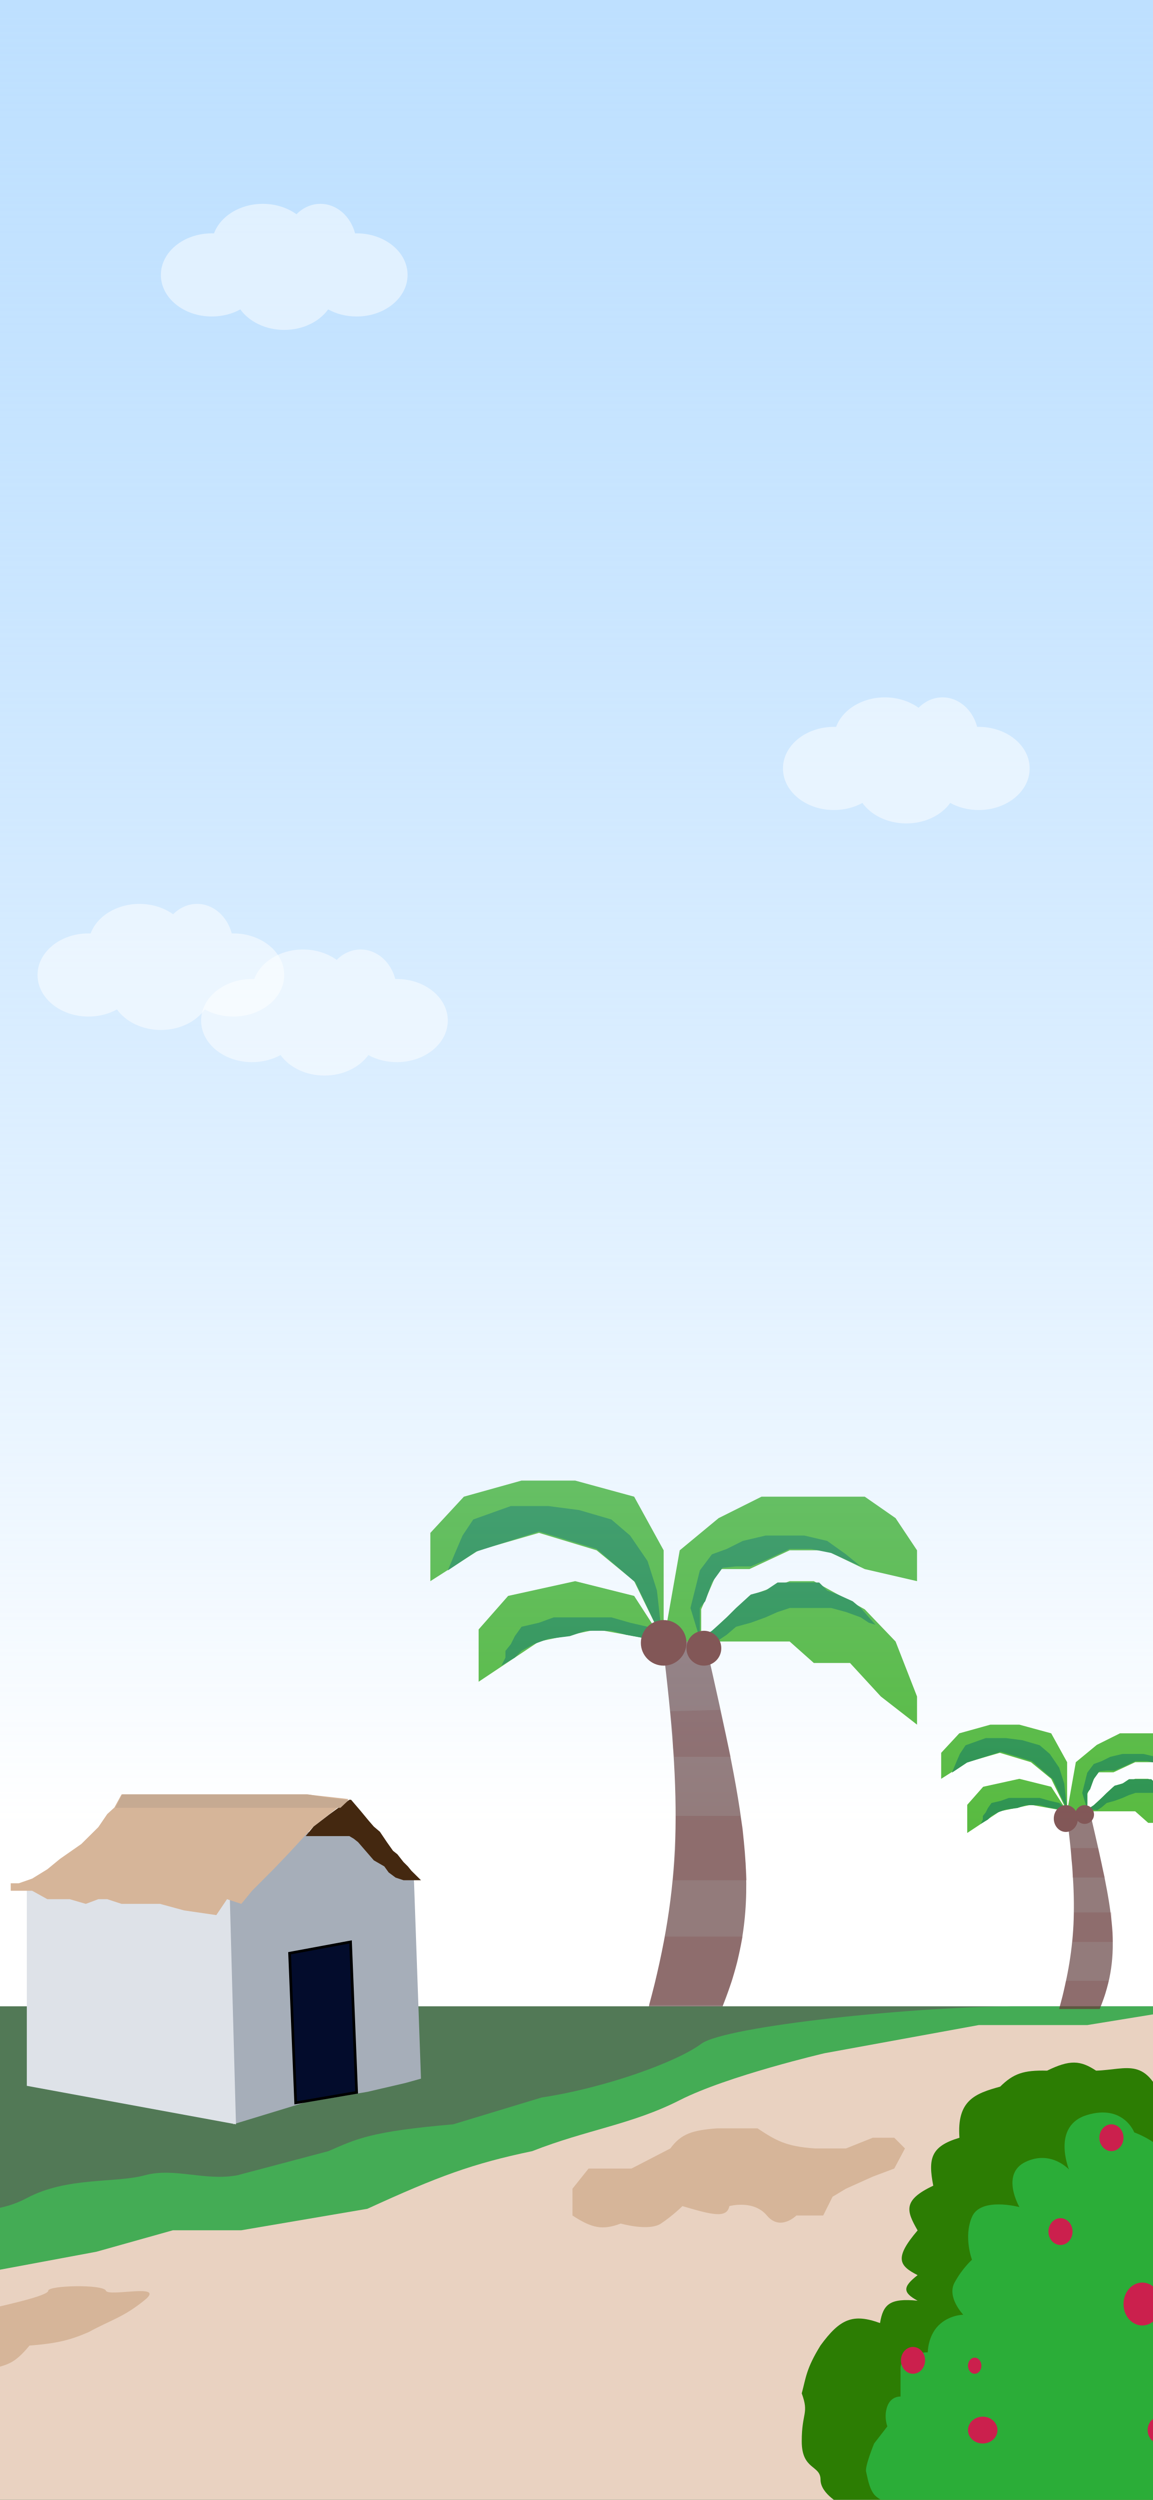 <svg width="430" height="932" viewBox="0 0 430 932" fill="none" xmlns="http://www.w3.org/2000/svg">
<rect x="0" y="0" width="430" height="932" fill="#333333" stroke="none"/>
<g clip-path="url(#clip0_36_5739)">
<rect width="430" height="932" fill="white"/>
<path d="M-490 748H442V933H-490V748Z" fill="#527956"/>
<path d="M-472 932.002V847.002L-385 882.502L-344 890.002H-304.5H-270L-235 882.502L-207.5 872.502C-194.79 867.997 -182.209 865.705 -139 862.502C-139 862.502 -103.782 852.285 -108 852.502C-112.218 852.719 -78.849 843.821 -64 839.502C-64 839.502 -43 833.14 -31 827.502C-19 821.864 -5 827.502 10 819.502C25 811.502 43 814.002 54 811.002C65 808.002 76.388 813.243 88.5 811.002L122.5 802.002C133.116 797.367 138.144 794.68 169 792.002L202 782.002C226.147 778.336 252.609 768.644 261.5 762.002C270.391 755.359 342.367 747.867 380.5 748.002H463.5L-304.5 932.002H-472Z" fill="#44AC55"/>
<path d="M-122 879.5L-180 898.5C-205.432 902.74 -220.076 906.557 -246.5 914.5L-333 935H459V748H448.5L405.5 755H365L307.5 765.5C307.5 765.5 271.317 773.929 253.5 783C235.683 792.071 218.872 794.001 198.5 802C176.233 806.655 163.543 811.342 137 823.5L90 831.5H64.5L36 839.5L-15 849L-68.5 865L-122 879.5Z" fill="#E9D2C1"/>
<path d="M434.474 785.103C446.317 783.273 458.611 792.981 459 804.162V934H334.036H314.182C314.182 934 306.007 930 306.007 924.471C306.007 918.941 299 921 299 910.176C299 899.353 301.815 899.986 299 892.309C300.549 886.623 300.612 883.137 306.007 874.441C313.225 864.561 318.047 862.403 328.197 866.103C329.355 859.02 331.928 856.751 342.212 857.765C336.596 854.71 336.596 852.623 342.212 848.235C335.349 844.726 333.348 841.953 342.212 831.559C338.038 824.276 336.569 820.296 348.051 814.882C346.07 804.69 347.163 800.189 357.818 797.015C356.796 783.077 363.586 780.542 373 777.956C377.906 773.13 381.64 771.755 390.5 772C399.016 767.834 402.941 768.142 408.781 772C420.802 771.582 427.5 766.5 434.474 785.103Z" fill="#2C7D03"/>
<path d="M451 806C455.438 810.314 460.769 822.155 459 822.858V935H335.852C336.237 935.811 327.945 932.462 326 930C324.055 927.538 323.5 923.5 323 921.5C322.5 919.5 326 911 326 911L330.926 904.628C330.926 904.628 329.5 901 330.926 897.113C332.352 893.227 335.852 893.494 335.852 893.494V883C335.852 877 346 877 346 877C346 877 346 871 350 867C354 863 359.25 863 359.25 863C359.25 863 353 856.5 356 851C359 845.5 362.5 842.5 362.5 842.5C362.5 842.5 359.25 834 362.5 826.5C365.75 819 380.185 822.858 380.185 822.858C380.185 822.858 373 810.5 382.5 806C392 801.5 398.657 808.841 398.657 808.841C398.657 808.841 392 792.5 405.5 788.5C419 784.5 423 795 423 795C423 795 435 799.5 434 804.5C433 809.5 446.562 801.686 451 806Z" fill="#2BAD38"/>
<ellipse cx="432.5" cy="906" rx="4.5" ry="5" fill="#CB204D"/>
<ellipse cx="363.5" cy="882" rx="2.5" ry="3" fill="#CB204D"/>
<ellipse cx="414.5" cy="797" rx="4.5" ry="5" fill="#CB204D"/>
<ellipse cx="395.5" cy="832" rx="4.5" ry="5" fill="#CB204D"/>
<ellipse cx="340.5" cy="880" rx="4.5" ry="5" fill="#CB204D"/>
<ellipse cx="426" cy="859" rx="7" ry="8" fill="#CB204D"/>
<ellipse cx="366.5" cy="906" rx="5.5" ry="5" fill="#CB204D"/>
<path d="M-281.5 925.5C-295.094 926.194 -304.391 928.153 -323 933.5H-58L-47.5 925.5L-40 917L-29 910C-18.821 908.464 -16.457 906.406 -11.5 903L-7.5 891.5L-0.5 882.5C3.745 881.289 6.154 880.326 11 874.5C21.409 873.661 26.078 872.48 33 869.5C41.633 864.794 46 864 54 857.5C62 851 40.5 856.5 39.5 854.031C38.5 851.563 18 852.062 18 854.031C18 856 1.2 859.622 -11.5 862.5C-11.5 862.5 -43.5 860 -58 869.5C-72.5 879 -96 874.5 -96 874.5C-96 874.5 -118 877.5 -118.5 882.5C-119 887.5 -136.5 888.5 -136.5 888.5C-136.5 888.5 -153.5 895 -157.5 894.5C-161.5 894 -185 903 -185 903C-191.328 901.723 -215.793 906.111 -226.5 910C-231.012 911.639 -239.5 914.667 -243 917C-255.942 919.219 -264.267 921.014 -281.5 925.5Z" fill="#D6B599"/>
<path d="M282.5 793.5C289.139 797.855 292.878 800.284 304 801H315.5L325.5 797H333.5L337.5 801L333.5 808.5L325.5 811.5L315.5 816L310.5 819L307 826H297C297 826 291 832 286 826C281 820 272 822.5 272 822.5C271.097 827.291 265.211 825.63 254.5 822.5C254.5 822.5 251 826 246.5 829C242 832 231.5 829 231.5 829C224.727 831.563 220.791 830.761 213.5 826V816L219.5 808.5H235.5L250 801C254.009 795.515 258.195 794.201 267.5 793.5H282.5Z" fill="#D6B599"/>
<path d="M261.5 612H247.5L222.5 607.5L201 612L178.5 627V607.5L189.5 595L214.5 589.5L236.5 595L247.5 612L236.5 589.5L222.5 578L201 571.5L178.5 578L160.5 589.5V571.5L173 558L194.5 552H214.5L236.5 558L247.5 578V612L253.5 578L268 566L284 558H303.5H322.5L334 566L342 578V589.5L322.5 585L308 578H294.5L279.5 585H268L261.5 600V612L279.5 595L294.5 589.5H303.5L322.5 600L334 612L342 632.5V643L328.5 632.5L317 620H303.5L294.5 612H272.5H261.5Z" fill="#59BB41"/>
<path d="M245 593L247 611H241.5L233.5 609.5L228 608H222.5H218.5L212.5 610L204.5 611L199 613L194.5 615.5L192 618L187 621L188.5 618V615.5L190.5 613L192 610L194.5 606.5L201 605L206.5 603H212.5H220H228L235 605L241.5 606.5L247 611L237 590L222.5 577.5L201 571L177.5 578.5L167 585.5L169.5 579.5L172.5 572.5L176.5 566.5L190.5 561.5H204.5L216 563L228 566.5L235 572.5L241.5 582L245 593Z" fill="#2F9451"/>
<path d="M261 611L257.5 599.5L261 585.5L265.5 579.5L271 577.5L277 574.5L285.5 572.5H291.5H300L308.5 574.5L315.5 579.5L321 584L310 579L302.5 577.5H294.5L287 581L280 584H274.5L269.5 584.5L265.5 590L263 597L261 599.5V611L265.5 608L268 605.75L271 603L274.5 599.5L280 594.5L285.5 593L290 590H297H305.5L308.5 593L312.5 594.5L318 597L321 599.5L326.5 605.75L324 605L321 603L315.5 601L310 599.5H305.5H300H294.5L290 601L285.5 603L280 605L274.5 606.5L271 609.5L268 611.5L261 611Z" fill="#2F9451"/>
<path d="M242 748C254.024 702.709 254.503 672.479 247 612H263L263.137 612.606C278.261 679.404 285.009 709.205 269.5 748H242Z" fill="#5E3A3A" fill-opacity="0.67"/>
<path d="M405.534 675.308H397.975L384.477 672.885L372.868 675.308L360.719 683.385V672.885L366.658 666.154L380.157 663.192L392.036 666.154L397.975 675.308L392.036 663.192L384.477 657L372.868 653.5L360.719 657L351 663.192V653.5L357.749 646.231L369.358 643H380.157L392.036 646.231L397.975 657V675.308L401.215 657L409.044 650.538L417.683 646.231H428.212H438.471L444.68 650.538L449 657V663.192L438.471 660.769L430.642 657H423.353L415.253 660.769H409.044L405.534 668.846V675.308L415.253 666.154L423.353 663.192H428.212L438.471 668.846L444.68 675.308L449 686.346V692L441.711 686.346L435.501 679.615H428.212L423.353 675.308H411.474H405.534Z" fill="#59BB41"/>
<path d="M396.889 664.941L397.963 674.622H395.009L390.713 673.815L387.759 673.008H384.806H382.657L379.435 674.084L375.139 674.622L372.185 675.697L369.769 677.042L368.426 678.387L365.741 680L366.546 678.387V677.042L367.62 675.697L368.426 674.084L369.769 672.202L373.259 671.395L376.213 670.319H379.435H383.463H387.759L391.519 671.395L395.009 672.202L397.963 674.622L392.593 663.328L384.806 656.605L373.259 653.109L360.639 657.143L355 660.908L356.343 657.681L357.954 653.916L360.102 650.689L367.62 648H375.139L381.315 648.807L387.759 650.689L391.519 653.916L395.009 659.025L396.889 664.941Z" fill="#2F9451"/>
<path d="M405.481 674.622L403.602 668.437L405.481 660.908L407.898 657.681L410.852 656.605L414.074 654.992L418.639 653.916H421.861H426.426L430.991 654.992L434.75 657.681L437.704 660.101L431.796 657.412L427.769 656.605H423.472L419.444 658.487L415.685 660.101H412.731L410.046 660.37L407.898 663.328L406.556 667.092L405.481 668.437V674.622L407.898 673.008L409.241 671.798L410.852 670.319L412.731 668.437L415.685 665.748L418.639 664.941L421.056 663.328H424.815H429.38L430.991 664.941L433.139 665.748L436.093 667.092L437.704 668.437L440.657 671.798L439.315 671.395L437.704 670.319L434.75 669.244L431.796 668.437H429.38H426.426H423.472L421.056 669.244L418.639 670.319L415.685 671.395L412.731 672.202L410.852 673.815L409.241 674.891L405.481 674.622Z" fill="#2F9451"/>
<path d="M395 749C401.622 724.69 401.886 708.463 397.754 676H406.565L406.641 676.325C414.97 712.18 418.686 728.176 410.145 749H395Z" fill="#5E3A3A" fill-opacity="0.67"/>
<path d="M402 678C402 680.761 399.985 683 397.5 683C395.015 683 393 680.761 393 678C393 675.239 395.015 673 397.5 673C399.985 673 402 675.239 402 678Z" fill="#825757"/>
<path d="M408 676.5C408 678.433 406.433 680 404.5 680C402.567 680 401 678.433 401 676.5C401 674.567 402.567 673 404.5 673C406.433 673 408 674.567 408 676.5Z" fill="#825757"/>
<path fill-rule="evenodd" clip-rule="evenodd" d="M423.424 576.007C423.615 576.002 423.807 576 424 576C434.493 576 443 582.94 443 591.5C443 600.06 434.493 607 424 607C420.067 607 416.414 606.025 413.382 604.356C410.079 608.93 403.979 612 397 612C390.021 612 383.921 608.93 380.618 604.356C377.586 606.025 373.933 607 370 607C359.507 607 351 600.06 351 591.5C351 582.94 359.507 576 370 576C370.271 576 370.54 576.005 370.808 576.014C373.166 569.641 380.419 565 389 565C393.819 565 398.22 566.464 401.569 568.876C403.949 566.464 407.076 565 410.5 565C416.595 565 421.747 569.638 423.424 576.007Z" fill="white" fill-opacity="0.5"/>
<path d="M250.5 642.5L250 638L268.5 637.5L272.5 655H251.5L251 651.5V647L250.5 642.5Z" fill="#7D3D3D" fill-opacity="0.22"/>
<path d="M276 677H252V683.5V689.5L251.5 696L251 701H278.5L278 694.5L277.5 688.5L277 681.5L276 677Z" fill="#7D3D3D" fill-opacity="0.22"/>
<path d="M277 722H248L246.5 729.5L244.5 738.5L242 747.5H269.5L273 738.5L275 731.5L277 722Z" fill="#7D3D3D" fill-opacity="0.22"/>
<path d="M396.5 743.5L397.5 738.5H413.5L412 744L410 749H395L396.5 743.5Z" fill="#7D3D3D" fill-opacity="0.22"/>
<path d="M415 724H400L400.5 717.5V713H414.5V715.5L415 720.5V724Z" fill="#7D3D3D" fill-opacity="0.22"/>
<path d="M412 700H400V696L399.5 693V689H409.5L410 691L411 696L412 700Z" fill="#7D3D3D" fill-opacity="0.22"/>
<rect width="430" height="680" fill="url(#paint0_linear_36_5739)"/>
<path d="M269 614.5C269 618.09 266.09 621 262.5 621C258.91 621 256 618.09 256 614.5C256 610.91 258.91 608 262.5 608C266.09 608 269 610.91 269 614.5Z" fill="#825757"/>
<path d="M256 612.5C256 617.194 252.194 621 247.5 621C242.806 621 239 617.194 239 612.5C239 607.806 242.806 604 247.5 604C252.194 604 256 607.806 256 612.5Z" fill="#825757"/>
<path fill-rule="evenodd" clip-rule="evenodd" d="M86.424 348.007C86.615 348.002 86.807 348 87 348C97.493 348 106 354.94 106 363.5C106 372.06 97.493 379 87 379C83.067 379 79.414 378.025 76.382 376.356C73.079 380.93 66.979 384 60 384C53.021 384 46.921 380.93 43.618 376.356C40.586 378.025 36.933 379 33 379C22.507 379 14 372.06 14 363.5C14 354.94 22.507 348 33 348C33.271 348 33.54 348.005 33.808 348.014C36.166 341.641 43.419 337 52 337C56.819 337 61.22 338.464 64.569 340.876C66.949 338.464 70.076 337 73.5 337C79.595 337 84.747 341.638 86.424 348.007Z" fill="white" fill-opacity="0.5"/>
<path fill-rule="evenodd" clip-rule="evenodd" d="M147.424 365.007C147.615 365.002 147.807 365 148 365C158.493 365 167 371.94 167 380.5C167 389.06 158.493 396 148 396C144.067 396 140.414 395.025 137.382 393.356C134.079 397.93 127.979 401 121 401C114.021 401 107.921 397.93 104.618 393.356C101.586 395.025 97.933 396 94 396C83.507 396 75 389.06 75 380.5C75 371.94 83.507 365 94 365C94.271 365 94.54 365.005 94.808 365.014C97.166 358.641 104.419 354 113 354C117.819 354 122.22 355.464 125.569 357.876C127.949 355.464 131.076 354 134.5 354C140.595 354 145.747 358.638 147.424 365.007Z" fill="white" fill-opacity="0.5"/>
<path fill-rule="evenodd" clip-rule="evenodd" d="M132.424 87.007C132.615 87.002 132.807 87 133 87C143.493 87 152 93.94 152 102.5C152 111.06 143.493 118 133 118C129.067 118 125.414 117.025 122.382 115.356C119.079 119.93 112.979 123 106 123C99.021 123 92.921 119.93 89.618 115.356C86.586 117.025 82.933 118 79 118C68.507 118 60 111.06 60 102.5C60 93.94 68.507 87 79 87C79.271 87 79.54 87.005 79.808 87.014C82.166 80.641 89.419 76 98 76C102.819 76 107.22 77.464 110.569 79.876C112.949 77.464 116.076 76 119.5 76C125.595 76 130.747 80.638 132.424 87.007Z" fill="white" fill-opacity="0.5"/>
<path fill-rule="evenodd" clip-rule="evenodd" d="M364.424 271.007C364.615 271.002 364.807 271 365 271C375.493 271 384 277.94 384 286.5C384 295.06 375.493 302 365 302C361.067 302 357.414 301.025 354.382 299.356C351.079 303.93 344.979 307 338 307C331.021 307 324.921 303.93 321.618 299.356C318.586 301.025 314.933 302 311 302C300.507 302 292 295.06 292 286.5C292 277.94 300.507 271 311 271C311.271 271 311.54 271.005 311.808 271.014C314.166 264.641 321.419 260 330 260C334.819 260 339.22 261.464 342.569 263.876C344.949 261.464 348.076 260 351.5 260C357.595 260 362.747 264.638 364.424 271.007Z" fill="white" fill-opacity="0.5"/>
<path d="M113.8 783.817L86.964 792L85 708.204V703.294L107.582 683H132.127L154.382 701.003L157 774.979L151.109 776.616L137.036 779.889L113.8 783.817Z" fill="#A6AEB9"/>
<path d="M10 777.652V703.304V702L85.725 708.196L88 792L10 777.652Z" fill="#DEE2E8"/>
<path d="M4 702.14V704.93H8.667H12L17.667 708.07H22.333H26L32 709.814L36.667 708.07H40L45.333 709.814H50.333H59.667L68.667 712.256L80.667 714L84.667 708.07L90 709.814L94 704.93L102 696.907L108 690.628L116.667 681.209L130 670.744L114.333 669H102H90H77.333H66H54.333H45.333L42.667 673.884L40 676.326L36.667 681.209L30.333 687.488L22.333 693.07L17.667 696.907L12 700.395L7 702.14H4Z" fill="#D6B599"/>
<path d="M134.523 675.194L130.939 671H130.288L122.795 676.484L116.932 681L114 684.548H116.932H119.864H124.098H127.03H130.288L131.917 685.516L133.545 686.806L135.5 689.065L137.455 691.323L139.409 693.581L143.318 695.839L144.947 698.097L147.553 700.032L150.485 701H153.417H157L156.023 700.032L155.045 699.065L153.417 697.452L152.114 695.839L150.485 694.226L148.205 691.323L146.576 690.032L144.295 686.806L141.689 682.935L139.409 681L137.455 678.742L134.523 675.194Z" fill="#442810"/>
<path d="M108 728.216L110.273 784L133 780.108L130.727 724L108 728.216Z" fill="#030C2C" stroke="black"/>
<path d="M55.389 674H43L45.597 669H50.684H63.127H89.334H104.458H114.876L121.262 670.071L130 671.143L126.975 674H120.254H114.876H109.499H103.113H98.072H91.014H85.637H76.899H70.513H63.791H55.389Z" fill="#C6AA92"/>
</g>
<defs>
<linearGradient id="paint0_linear_36_5739" x1="215" y1="0" x2="215" y2="680" gradientUnits="userSpaceOnUse">
<stop stop-color="#BEE0FF"/>
<stop offset="1" stop-color="#96CDFF" stop-opacity="0"/>
</linearGradient>
<clipPath id="clip0_36_5739">
<rect width="430" height="932" fill="white"/>
</clipPath>
</defs>
</svg>
